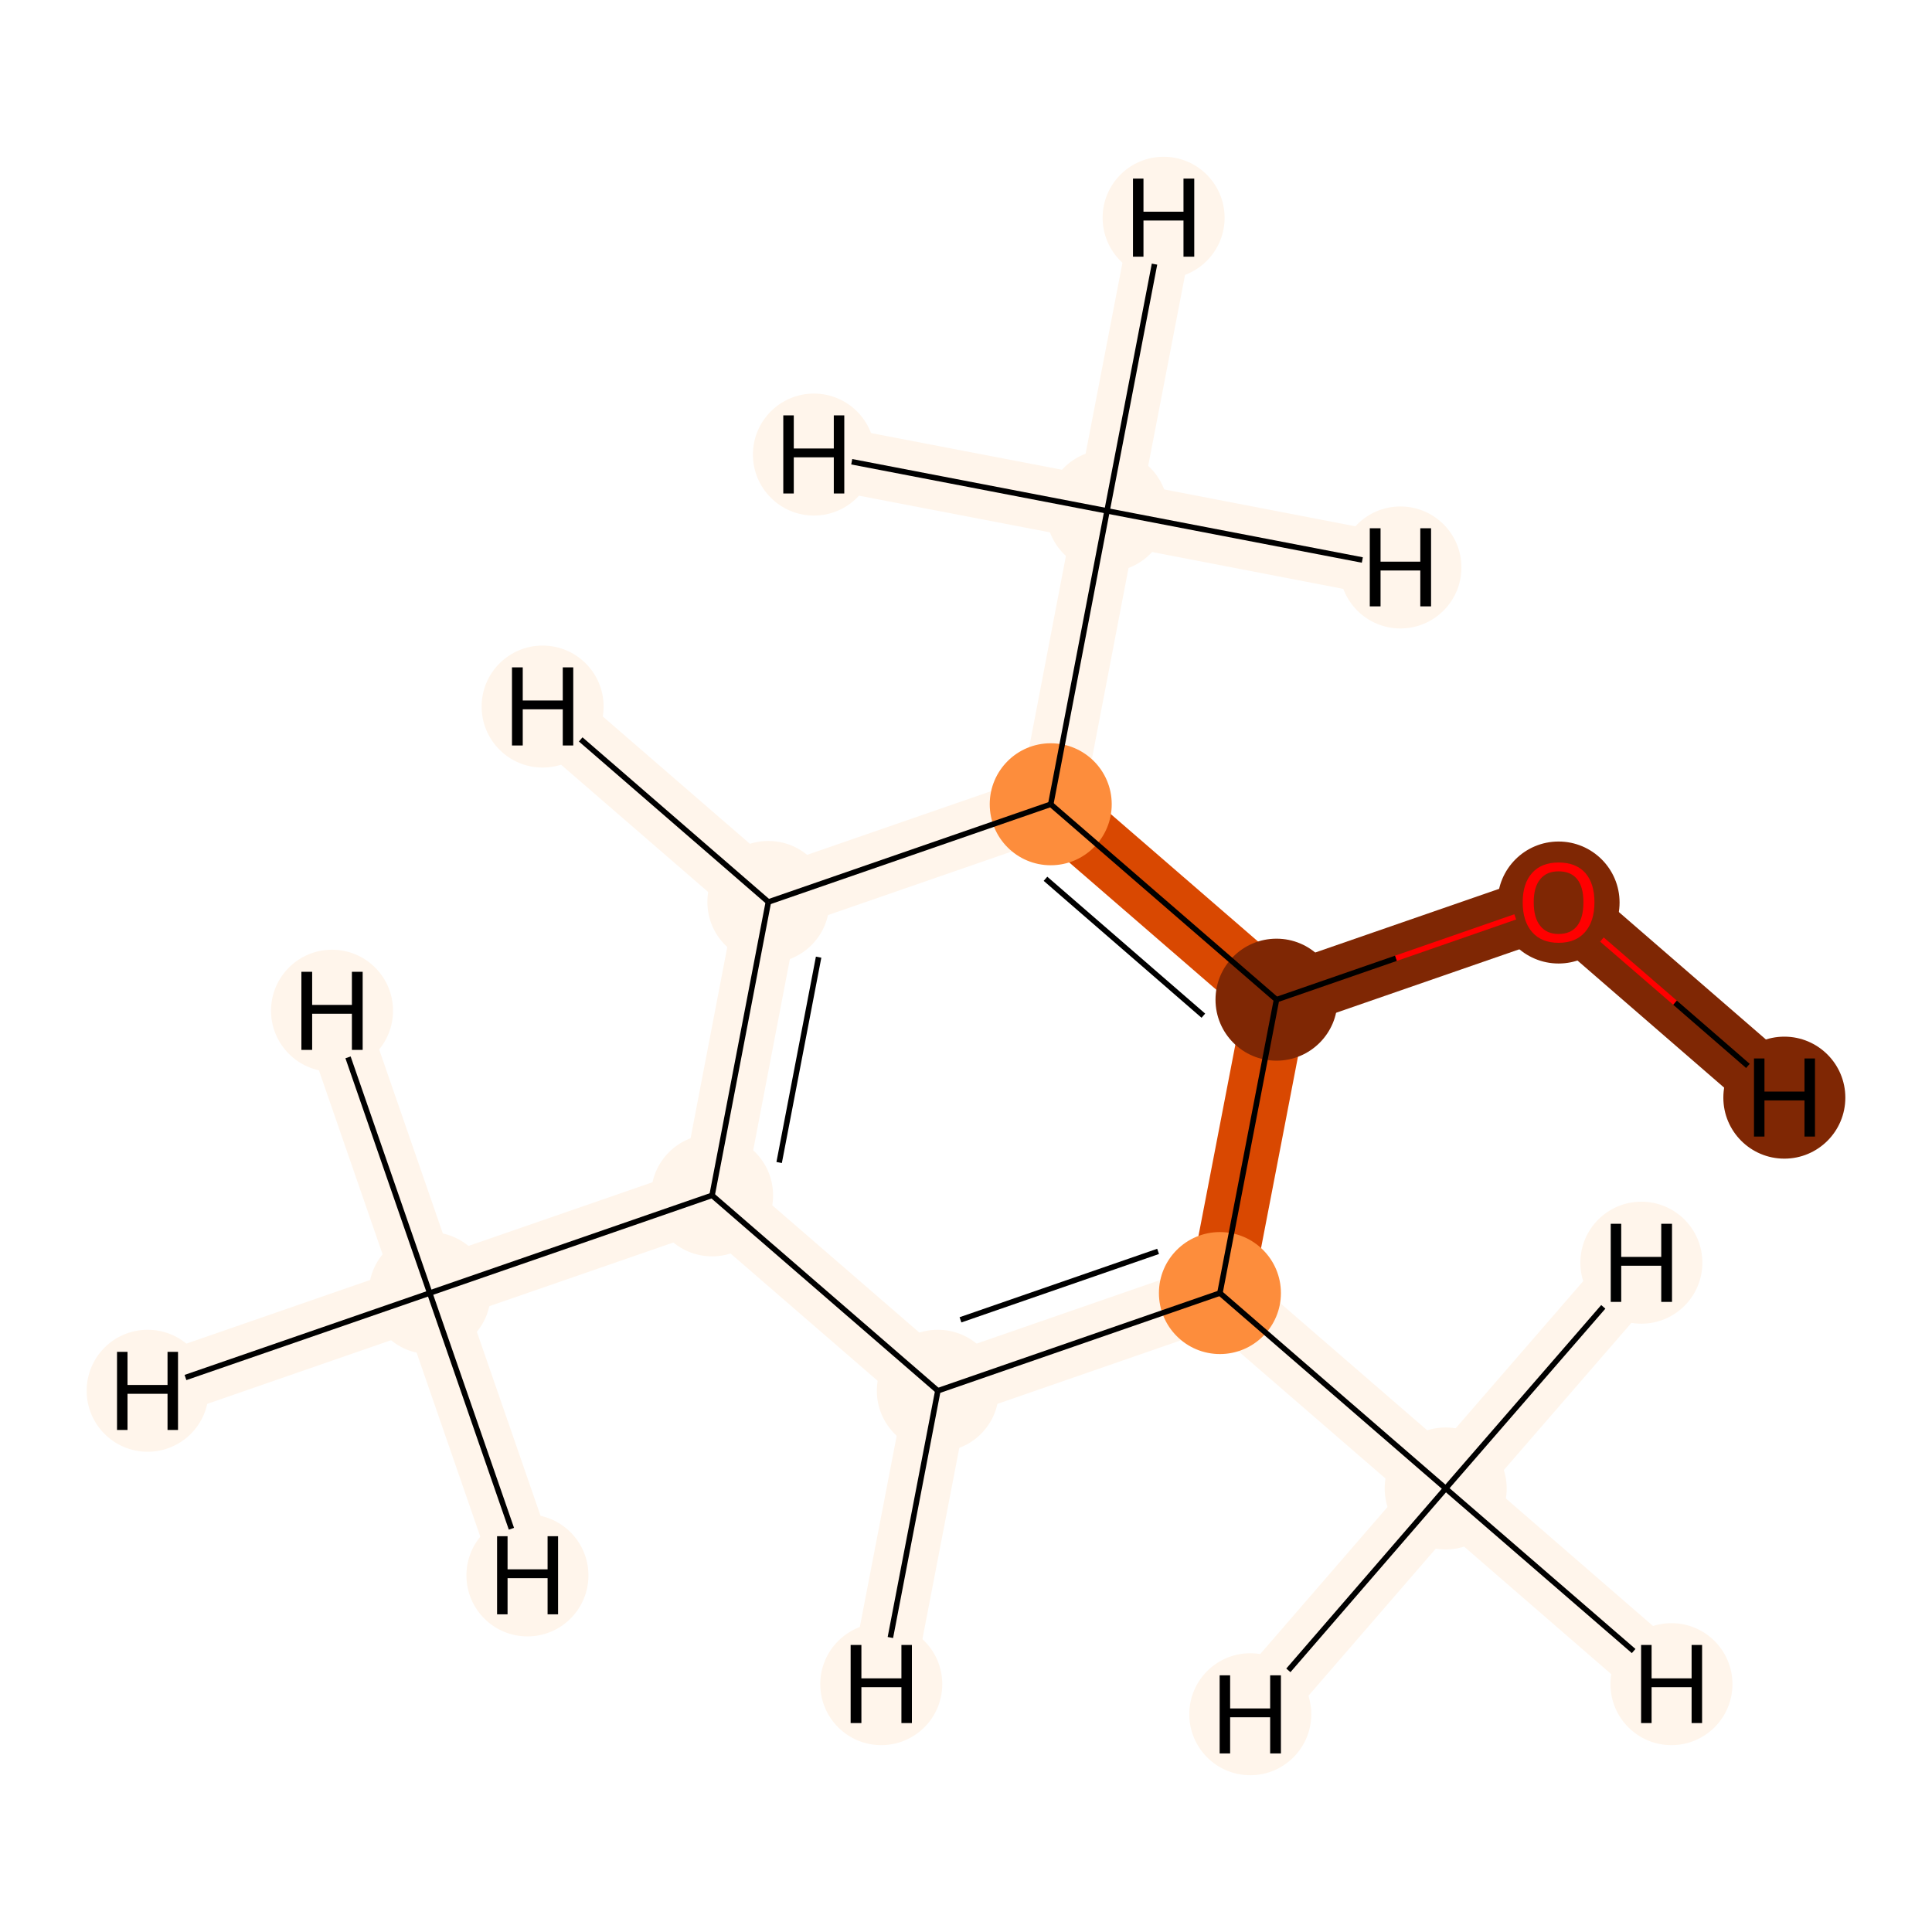 <?xml version='1.0' encoding='iso-8859-1'?>
<svg version='1.1' baseProfile='full'
              xmlns='http://www.w3.org/2000/svg'
                      xmlns:rdkit='http://www.rdkit.org/xml'
                      xmlns:xlink='http://www.w3.org/1999/xlink'
                  xml:space='preserve'
width='700px' height='700px' viewBox='0 0 700 700'>
<!-- END OF HEADER -->
<rect style='opacity:1.0;fill:#FFFFFF;stroke:none' width='700.0' height='700.0' x='0.0' y='0.0'> </rect>
<path d='M 155.7,468.5 L 258.0,433.1' style='fill:none;fill-rule:evenodd;stroke:#FFF5EB;stroke-width:23.1px;stroke-linecap:butt;stroke-linejoin:miter;stroke-opacity:1' />
<path d='M 155.7,468.5 L 53.5,503.9' style='fill:none;fill-rule:evenodd;stroke:#FFF5EB;stroke-width:23.1px;stroke-linecap:butt;stroke-linejoin:miter;stroke-opacity:1' />
<path d='M 155.7,468.5 L 120.3,366.2' style='fill:none;fill-rule:evenodd;stroke:#FFF5EB;stroke-width:23.1px;stroke-linecap:butt;stroke-linejoin:miter;stroke-opacity:1' />
<path d='M 155.7,468.5 L 191.1,570.8' style='fill:none;fill-rule:evenodd;stroke:#FFF5EB;stroke-width:23.1px;stroke-linecap:butt;stroke-linejoin:miter;stroke-opacity:1' />
<path d='M 258.0,433.1 L 278.4,326.8' style='fill:none;fill-rule:evenodd;stroke:#FFF5EB;stroke-width:23.1px;stroke-linecap:butt;stroke-linejoin:miter;stroke-opacity:1' />
<path d='M 258.0,433.1 L 339.8,503.9' style='fill:none;fill-rule:evenodd;stroke:#FFF5EB;stroke-width:23.1px;stroke-linecap:butt;stroke-linejoin:miter;stroke-opacity:1' />
<path d='M 278.4,326.8 L 380.7,291.4' style='fill:none;fill-rule:evenodd;stroke:#FFF5EB;stroke-width:23.1px;stroke-linecap:butt;stroke-linejoin:miter;stroke-opacity:1' />
<path d='M 278.4,326.8 L 196.6,256.0' style='fill:none;fill-rule:evenodd;stroke:#FFF5EB;stroke-width:23.1px;stroke-linecap:butt;stroke-linejoin:miter;stroke-opacity:1' />
<path d='M 380.7,291.4 L 401.1,185.1' style='fill:none;fill-rule:evenodd;stroke:#FFF5EB;stroke-width:23.1px;stroke-linecap:butt;stroke-linejoin:miter;stroke-opacity:1' />
<path d='M 380.7,291.4 L 462.5,362.2' style='fill:none;fill-rule:evenodd;stroke:#D94801;stroke-width:23.1px;stroke-linecap:butt;stroke-linejoin:miter;stroke-opacity:1' />
<path d='M 401.1,185.1 L 421.6,78.9' style='fill:none;fill-rule:evenodd;stroke:#FFF5EB;stroke-width:23.1px;stroke-linecap:butt;stroke-linejoin:miter;stroke-opacity:1' />
<path d='M 401.1,185.1 L 507.4,205.6' style='fill:none;fill-rule:evenodd;stroke:#FFF5EB;stroke-width:23.1px;stroke-linecap:butt;stroke-linejoin:miter;stroke-opacity:1' />
<path d='M 401.1,185.1 L 294.9,164.7' style='fill:none;fill-rule:evenodd;stroke:#FFF5EB;stroke-width:23.1px;stroke-linecap:butt;stroke-linejoin:miter;stroke-opacity:1' />
<path d='M 462.5,362.2 L 442.0,468.5' style='fill:none;fill-rule:evenodd;stroke:#D94801;stroke-width:23.1px;stroke-linecap:butt;stroke-linejoin:miter;stroke-opacity:1' />
<path d='M 462.5,362.2 L 564.7,326.8' style='fill:none;fill-rule:evenodd;stroke:#7F2704;stroke-width:23.1px;stroke-linecap:butt;stroke-linejoin:miter;stroke-opacity:1' />
<path d='M 442.0,468.5 L 339.8,503.9' style='fill:none;fill-rule:evenodd;stroke:#FFF5EB;stroke-width:23.1px;stroke-linecap:butt;stroke-linejoin:miter;stroke-opacity:1' />
<path d='M 442.0,468.5 L 523.8,539.3' style='fill:none;fill-rule:evenodd;stroke:#FFF5EB;stroke-width:23.1px;stroke-linecap:butt;stroke-linejoin:miter;stroke-opacity:1' />
<path d='M 339.8,503.9 L 319.3,610.2' style='fill:none;fill-rule:evenodd;stroke:#FFF5EB;stroke-width:23.1px;stroke-linecap:butt;stroke-linejoin:miter;stroke-opacity:1' />
<path d='M 523.8,539.3 L 605.6,610.2' style='fill:none;fill-rule:evenodd;stroke:#FFF5EB;stroke-width:23.1px;stroke-linecap:butt;stroke-linejoin:miter;stroke-opacity:1' />
<path d='M 523.8,539.3 L 453.0,621.1' style='fill:none;fill-rule:evenodd;stroke:#FFF5EB;stroke-width:23.1px;stroke-linecap:butt;stroke-linejoin:miter;stroke-opacity:1' />
<path d='M 523.8,539.3 L 594.7,457.5' style='fill:none;fill-rule:evenodd;stroke:#FFF5EB;stroke-width:23.1px;stroke-linecap:butt;stroke-linejoin:miter;stroke-opacity:1' />
<path d='M 564.7,326.8 L 646.5,397.7' style='fill:none;fill-rule:evenodd;stroke:#7F2704;stroke-width:23.1px;stroke-linecap:butt;stroke-linejoin:miter;stroke-opacity:1' />
<ellipse cx='155.7' cy='468.5' rx='21.6' ry='21.6'  style='fill:#FFF5EB;fill-rule:evenodd;stroke:#FFF5EB;stroke-width:1.0px;stroke-linecap:butt;stroke-linejoin:miter;stroke-opacity:1' />
<ellipse cx='258.0' cy='433.1' rx='21.6' ry='21.6'  style='fill:#FFF5EB;fill-rule:evenodd;stroke:#FFF5EB;stroke-width:1.0px;stroke-linecap:butt;stroke-linejoin:miter;stroke-opacity:1' />
<ellipse cx='278.4' cy='326.8' rx='21.6' ry='21.6'  style='fill:#FFF5EB;fill-rule:evenodd;stroke:#FFF5EB;stroke-width:1.0px;stroke-linecap:butt;stroke-linejoin:miter;stroke-opacity:1' />
<ellipse cx='380.7' cy='291.4' rx='21.6' ry='21.6'  style='fill:#FD8D3C;fill-rule:evenodd;stroke:#FD8D3C;stroke-width:1.0px;stroke-linecap:butt;stroke-linejoin:miter;stroke-opacity:1' />
<ellipse cx='401.1' cy='185.1' rx='21.6' ry='21.6'  style='fill:#FFF5EB;fill-rule:evenodd;stroke:#FFF5EB;stroke-width:1.0px;stroke-linecap:butt;stroke-linejoin:miter;stroke-opacity:1' />
<ellipse cx='462.5' cy='362.2' rx='21.6' ry='21.6'  style='fill:#7F2704;fill-rule:evenodd;stroke:#7F2704;stroke-width:1.0px;stroke-linecap:butt;stroke-linejoin:miter;stroke-opacity:1' />
<ellipse cx='442.0' cy='468.5' rx='21.6' ry='21.6'  style='fill:#FD8D3C;fill-rule:evenodd;stroke:#FD8D3C;stroke-width:1.0px;stroke-linecap:butt;stroke-linejoin:miter;stroke-opacity:1' />
<ellipse cx='339.8' cy='503.9' rx='21.6' ry='21.6'  style='fill:#FFF5EB;fill-rule:evenodd;stroke:#FFF5EB;stroke-width:1.0px;stroke-linecap:butt;stroke-linejoin:miter;stroke-opacity:1' />
<ellipse cx='523.8' cy='539.3' rx='21.6' ry='21.6'  style='fill:#FFF5EB;fill-rule:evenodd;stroke:#FFF5EB;stroke-width:1.0px;stroke-linecap:butt;stroke-linejoin:miter;stroke-opacity:1' />
<ellipse cx='564.7' cy='327.0' rx='21.6' ry='21.6'  style='fill:#7F2704;fill-rule:evenodd;stroke:#7F2704;stroke-width:1.0px;stroke-linecap:butt;stroke-linejoin:miter;stroke-opacity:1' />
<ellipse cx='53.5' cy='503.9' rx='21.6' ry='21.6'  style='fill:#FFF5EB;fill-rule:evenodd;stroke:#FFF5EB;stroke-width:1.0px;stroke-linecap:butt;stroke-linejoin:miter;stroke-opacity:1' />
<ellipse cx='120.3' cy='366.2' rx='21.6' ry='21.6'  style='fill:#FFF5EB;fill-rule:evenodd;stroke:#FFF5EB;stroke-width:1.0px;stroke-linecap:butt;stroke-linejoin:miter;stroke-opacity:1' />
<ellipse cx='191.1' cy='570.8' rx='21.6' ry='21.6'  style='fill:#FFF5EB;fill-rule:evenodd;stroke:#FFF5EB;stroke-width:1.0px;stroke-linecap:butt;stroke-linejoin:miter;stroke-opacity:1' />
<ellipse cx='196.6' cy='256.0' rx='21.6' ry='21.6'  style='fill:#FFF5EB;fill-rule:evenodd;stroke:#FFF5EB;stroke-width:1.0px;stroke-linecap:butt;stroke-linejoin:miter;stroke-opacity:1' />
<ellipse cx='421.6' cy='78.9' rx='21.6' ry='21.6'  style='fill:#FFF5EB;fill-rule:evenodd;stroke:#FFF5EB;stroke-width:1.0px;stroke-linecap:butt;stroke-linejoin:miter;stroke-opacity:1' />
<ellipse cx='507.4' cy='205.6' rx='21.6' ry='21.6'  style='fill:#FFF5EB;fill-rule:evenodd;stroke:#FFF5EB;stroke-width:1.0px;stroke-linecap:butt;stroke-linejoin:miter;stroke-opacity:1' />
<ellipse cx='294.9' cy='164.7' rx='21.6' ry='21.6'  style='fill:#FFF5EB;fill-rule:evenodd;stroke:#FFF5EB;stroke-width:1.0px;stroke-linecap:butt;stroke-linejoin:miter;stroke-opacity:1' />
<ellipse cx='319.3' cy='610.2' rx='21.6' ry='21.6'  style='fill:#FFF5EB;fill-rule:evenodd;stroke:#FFF5EB;stroke-width:1.0px;stroke-linecap:butt;stroke-linejoin:miter;stroke-opacity:1' />
<ellipse cx='605.6' cy='610.2' rx='21.6' ry='21.6'  style='fill:#FFF5EB;fill-rule:evenodd;stroke:#FFF5EB;stroke-width:1.0px;stroke-linecap:butt;stroke-linejoin:miter;stroke-opacity:1' />
<ellipse cx='453.0' cy='621.1' rx='21.6' ry='21.6'  style='fill:#FFF5EB;fill-rule:evenodd;stroke:#FFF5EB;stroke-width:1.0px;stroke-linecap:butt;stroke-linejoin:miter;stroke-opacity:1' />
<ellipse cx='594.7' cy='457.5' rx='21.6' ry='21.6'  style='fill:#FFF5EB;fill-rule:evenodd;stroke:#FFF5EB;stroke-width:1.0px;stroke-linecap:butt;stroke-linejoin:miter;stroke-opacity:1' />
<ellipse cx='646.5' cy='397.7' rx='21.6' ry='21.6'  style='fill:#7F2704;fill-rule:evenodd;stroke:#7F2704;stroke-width:1.0px;stroke-linecap:butt;stroke-linejoin:miter;stroke-opacity:1' />
<path class='bond-0 atom-0 atom-1' d='M 155.7,468.5 L 258.0,433.1' style='fill:none;fill-rule:evenodd;stroke:#000000;stroke-width:2.0px;stroke-linecap:butt;stroke-linejoin:miter;stroke-opacity:1' />
<path class='bond-10 atom-0 atom-10' d='M 155.7,468.5 L 67.2,499.1' style='fill:none;fill-rule:evenodd;stroke:#000000;stroke-width:2.0px;stroke-linecap:butt;stroke-linejoin:miter;stroke-opacity:1' />
<path class='bond-11 atom-0 atom-11' d='M 155.7,468.5 L 126.1,383.1' style='fill:none;fill-rule:evenodd;stroke:#000000;stroke-width:2.0px;stroke-linecap:butt;stroke-linejoin:miter;stroke-opacity:1' />
<path class='bond-12 atom-0 atom-12' d='M 155.7,468.5 L 185.3,553.9' style='fill:none;fill-rule:evenodd;stroke:#000000;stroke-width:2.0px;stroke-linecap:butt;stroke-linejoin:miter;stroke-opacity:1' />
<path class='bond-1 atom-1 atom-2' d='M 258.0,433.1 L 278.4,326.8' style='fill:none;fill-rule:evenodd;stroke:#000000;stroke-width:2.0px;stroke-linecap:butt;stroke-linejoin:miter;stroke-opacity:1' />
<path class='bond-1 atom-1 atom-2' d='M 282.3,421.2 L 296.6,346.8' style='fill:none;fill-rule:evenodd;stroke:#000000;stroke-width:2.0px;stroke-linecap:butt;stroke-linejoin:miter;stroke-opacity:1' />
<path class='bond-9 atom-7 atom-1' d='M 339.8,503.9 L 258.0,433.1' style='fill:none;fill-rule:evenodd;stroke:#000000;stroke-width:2.0px;stroke-linecap:butt;stroke-linejoin:miter;stroke-opacity:1' />
<path class='bond-2 atom-2 atom-3' d='M 278.4,326.8 L 380.7,291.4' style='fill:none;fill-rule:evenodd;stroke:#000000;stroke-width:2.0px;stroke-linecap:butt;stroke-linejoin:miter;stroke-opacity:1' />
<path class='bond-13 atom-2 atom-13' d='M 278.4,326.8 L 210.4,267.9' style='fill:none;fill-rule:evenodd;stroke:#000000;stroke-width:2.0px;stroke-linecap:butt;stroke-linejoin:miter;stroke-opacity:1' />
<path class='bond-3 atom-3 atom-4' d='M 380.7,291.4 L 401.1,185.1' style='fill:none;fill-rule:evenodd;stroke:#000000;stroke-width:2.0px;stroke-linecap:butt;stroke-linejoin:miter;stroke-opacity:1' />
<path class='bond-4 atom-3 atom-5' d='M 380.7,291.4 L 462.5,362.2' style='fill:none;fill-rule:evenodd;stroke:#000000;stroke-width:2.0px;stroke-linecap:butt;stroke-linejoin:miter;stroke-opacity:1' />
<path class='bond-4 atom-3 atom-5' d='M 378.8,318.4 L 436.0,368.0' style='fill:none;fill-rule:evenodd;stroke:#000000;stroke-width:2.0px;stroke-linecap:butt;stroke-linejoin:miter;stroke-opacity:1' />
<path class='bond-14 atom-4 atom-14' d='M 401.1,185.1 L 418.3,95.7' style='fill:none;fill-rule:evenodd;stroke:#000000;stroke-width:2.0px;stroke-linecap:butt;stroke-linejoin:miter;stroke-opacity:1' />
<path class='bond-15 atom-4 atom-15' d='M 401.1,185.1 L 493.6,202.9' style='fill:none;fill-rule:evenodd;stroke:#000000;stroke-width:2.0px;stroke-linecap:butt;stroke-linejoin:miter;stroke-opacity:1' />
<path class='bond-16 atom-4 atom-16' d='M 401.1,185.1 L 308.6,167.3' style='fill:none;fill-rule:evenodd;stroke:#000000;stroke-width:2.0px;stroke-linecap:butt;stroke-linejoin:miter;stroke-opacity:1' />
<path class='bond-5 atom-5 atom-6' d='M 462.5,362.2 L 442.0,468.5' style='fill:none;fill-rule:evenodd;stroke:#000000;stroke-width:2.0px;stroke-linecap:butt;stroke-linejoin:miter;stroke-opacity:1' />
<path class='bond-8 atom-5 atom-9' d='M 462.5,362.2 L 505.8,347.2' style='fill:none;fill-rule:evenodd;stroke:#000000;stroke-width:2.0px;stroke-linecap:butt;stroke-linejoin:miter;stroke-opacity:1' />
<path class='bond-8 atom-5 atom-9' d='M 505.8,347.2 L 549.0,332.2' style='fill:none;fill-rule:evenodd;stroke:#FF0000;stroke-width:2.0px;stroke-linecap:butt;stroke-linejoin:miter;stroke-opacity:1' />
<path class='bond-6 atom-6 atom-7' d='M 442.0,468.5 L 339.8,503.9' style='fill:none;fill-rule:evenodd;stroke:#000000;stroke-width:2.0px;stroke-linecap:butt;stroke-linejoin:miter;stroke-opacity:1' />
<path class='bond-6 atom-6 atom-7' d='M 419.6,453.4 L 348.0,478.2' style='fill:none;fill-rule:evenodd;stroke:#000000;stroke-width:2.0px;stroke-linecap:butt;stroke-linejoin:miter;stroke-opacity:1' />
<path class='bond-7 atom-6 atom-8' d='M 442.0,468.5 L 523.8,539.3' style='fill:none;fill-rule:evenodd;stroke:#000000;stroke-width:2.0px;stroke-linecap:butt;stroke-linejoin:miter;stroke-opacity:1' />
<path class='bond-17 atom-7 atom-17' d='M 339.8,503.9 L 322.6,593.3' style='fill:none;fill-rule:evenodd;stroke:#000000;stroke-width:2.0px;stroke-linecap:butt;stroke-linejoin:miter;stroke-opacity:1' />
<path class='bond-18 atom-8 atom-18' d='M 523.8,539.3 L 591.9,598.2' style='fill:none;fill-rule:evenodd;stroke:#000000;stroke-width:2.0px;stroke-linecap:butt;stroke-linejoin:miter;stroke-opacity:1' />
<path class='bond-19 atom-8 atom-19' d='M 523.8,539.3 L 466.8,605.2' style='fill:none;fill-rule:evenodd;stroke:#000000;stroke-width:2.0px;stroke-linecap:butt;stroke-linejoin:miter;stroke-opacity:1' />
<path class='bond-20 atom-8 atom-20' d='M 523.8,539.3 L 580.9,473.5' style='fill:none;fill-rule:evenodd;stroke:#000000;stroke-width:2.0px;stroke-linecap:butt;stroke-linejoin:miter;stroke-opacity:1' />
<path class='bond-21 atom-9 atom-21' d='M 580.4,340.4 L 606.9,363.3' style='fill:none;fill-rule:evenodd;stroke:#FF0000;stroke-width:2.0px;stroke-linecap:butt;stroke-linejoin:miter;stroke-opacity:1' />
<path class='bond-21 atom-9 atom-21' d='M 606.9,363.3 L 633.3,386.2' style='fill:none;fill-rule:evenodd;stroke:#000000;stroke-width:2.0px;stroke-linecap:butt;stroke-linejoin:miter;stroke-opacity:1' />
<path  class='atom-9' d='M 551.7 326.9
Q 551.7 320.1, 555.1 316.3
Q 558.5 312.5, 564.7 312.5
Q 571.0 312.5, 574.4 316.3
Q 577.7 320.1, 577.7 326.9
Q 577.7 333.8, 574.3 337.7
Q 570.9 341.6, 564.7 341.6
Q 558.5 341.6, 555.1 337.7
Q 551.7 333.8, 551.7 326.9
M 564.7 338.4
Q 569.1 338.4, 571.4 335.5
Q 573.7 332.6, 573.7 326.9
Q 573.7 321.3, 571.4 318.5
Q 569.1 315.7, 564.7 315.7
Q 560.4 315.7, 558.1 318.5
Q 555.7 321.3, 555.7 326.9
Q 555.7 332.6, 558.1 335.5
Q 560.4 338.4, 564.7 338.4
' fill='#FF0000'/>
<path  class='atom-10' d='M 42.4 489.8
L 46.2 489.8
L 46.2 501.8
L 60.7 501.8
L 60.7 489.8
L 64.5 489.8
L 64.5 518.1
L 60.7 518.1
L 60.7 505.0
L 46.2 505.0
L 46.2 518.1
L 42.4 518.1
L 42.4 489.8
' fill='#000000'/>
<path  class='atom-11' d='M 109.2 352.1
L 113.1 352.1
L 113.1 364.1
L 127.5 364.1
L 127.5 352.1
L 131.4 352.1
L 131.4 380.4
L 127.5 380.4
L 127.5 367.3
L 113.1 367.3
L 113.1 380.4
L 109.2 380.4
L 109.2 352.1
' fill='#000000'/>
<path  class='atom-12' d='M 180.1 556.6
L 183.9 556.6
L 183.9 568.6
L 198.4 568.6
L 198.4 556.6
L 202.2 556.6
L 202.2 584.9
L 198.4 584.9
L 198.4 571.8
L 183.9 571.8
L 183.9 584.9
L 180.1 584.9
L 180.1 556.6
' fill='#000000'/>
<path  class='atom-13' d='M 185.5 241.8
L 189.4 241.8
L 189.4 253.8
L 203.9 253.8
L 203.9 241.8
L 207.7 241.8
L 207.7 270.1
L 203.9 270.1
L 203.9 257.0
L 189.4 257.0
L 189.4 270.1
L 185.5 270.1
L 185.5 241.8
' fill='#000000'/>
<path  class='atom-14' d='M 410.5 64.7
L 414.3 64.7
L 414.3 76.7
L 428.8 76.7
L 428.8 64.7
L 432.7 64.7
L 432.7 93.0
L 428.8 93.0
L 428.8 79.9
L 414.3 79.9
L 414.3 93.0
L 410.5 93.0
L 410.5 64.7
' fill='#000000'/>
<path  class='atom-15' d='M 496.3 191.4
L 500.2 191.4
L 500.2 203.5
L 514.6 203.5
L 514.6 191.4
L 518.5 191.4
L 518.5 219.7
L 514.6 219.7
L 514.6 206.7
L 500.2 206.7
L 500.2 219.7
L 496.3 219.7
L 496.3 191.4
' fill='#000000'/>
<path  class='atom-16' d='M 283.8 150.5
L 287.6 150.5
L 287.6 162.5
L 302.1 162.5
L 302.1 150.5
L 305.9 150.5
L 305.9 178.8
L 302.1 178.8
L 302.1 165.7
L 287.6 165.7
L 287.6 178.8
L 283.8 178.8
L 283.8 150.5
' fill='#000000'/>
<path  class='atom-17' d='M 308.2 596.0
L 312.1 596.0
L 312.1 608.1
L 326.6 608.1
L 326.6 596.0
L 330.4 596.0
L 330.4 624.3
L 326.6 624.3
L 326.6 611.3
L 312.1 611.3
L 312.1 624.3
L 308.2 624.3
L 308.2 596.0
' fill='#000000'/>
<path  class='atom-18' d='M 594.6 596.0
L 598.4 596.0
L 598.4 608.1
L 612.9 608.1
L 612.9 596.0
L 616.7 596.0
L 616.7 624.3
L 612.9 624.3
L 612.9 611.3
L 598.4 611.3
L 598.4 624.3
L 594.6 624.3
L 594.6 596.0
' fill='#000000'/>
<path  class='atom-19' d='M 441.9 607.0
L 445.7 607.0
L 445.7 619.0
L 460.2 619.0
L 460.2 607.0
L 464.1 607.0
L 464.1 635.3
L 460.2 635.3
L 460.2 622.2
L 445.7 622.2
L 445.7 635.3
L 441.9 635.3
L 441.9 607.0
' fill='#000000'/>
<path  class='atom-20' d='M 583.6 443.4
L 587.4 443.4
L 587.4 455.4
L 601.9 455.4
L 601.9 443.4
L 605.8 443.4
L 605.8 471.7
L 601.9 471.7
L 601.9 458.6
L 587.4 458.6
L 587.4 471.7
L 583.6 471.7
L 583.6 443.4
' fill='#000000'/>
<path  class='atom-21' d='M 635.5 383.5
L 639.3 383.5
L 639.3 395.5
L 653.8 395.5
L 653.8 383.5
L 657.6 383.5
L 657.6 411.8
L 653.8 411.8
L 653.8 398.7
L 639.3 398.7
L 639.3 411.8
L 635.5 411.8
L 635.5 383.5
' fill='#000000'/>
</svg>
